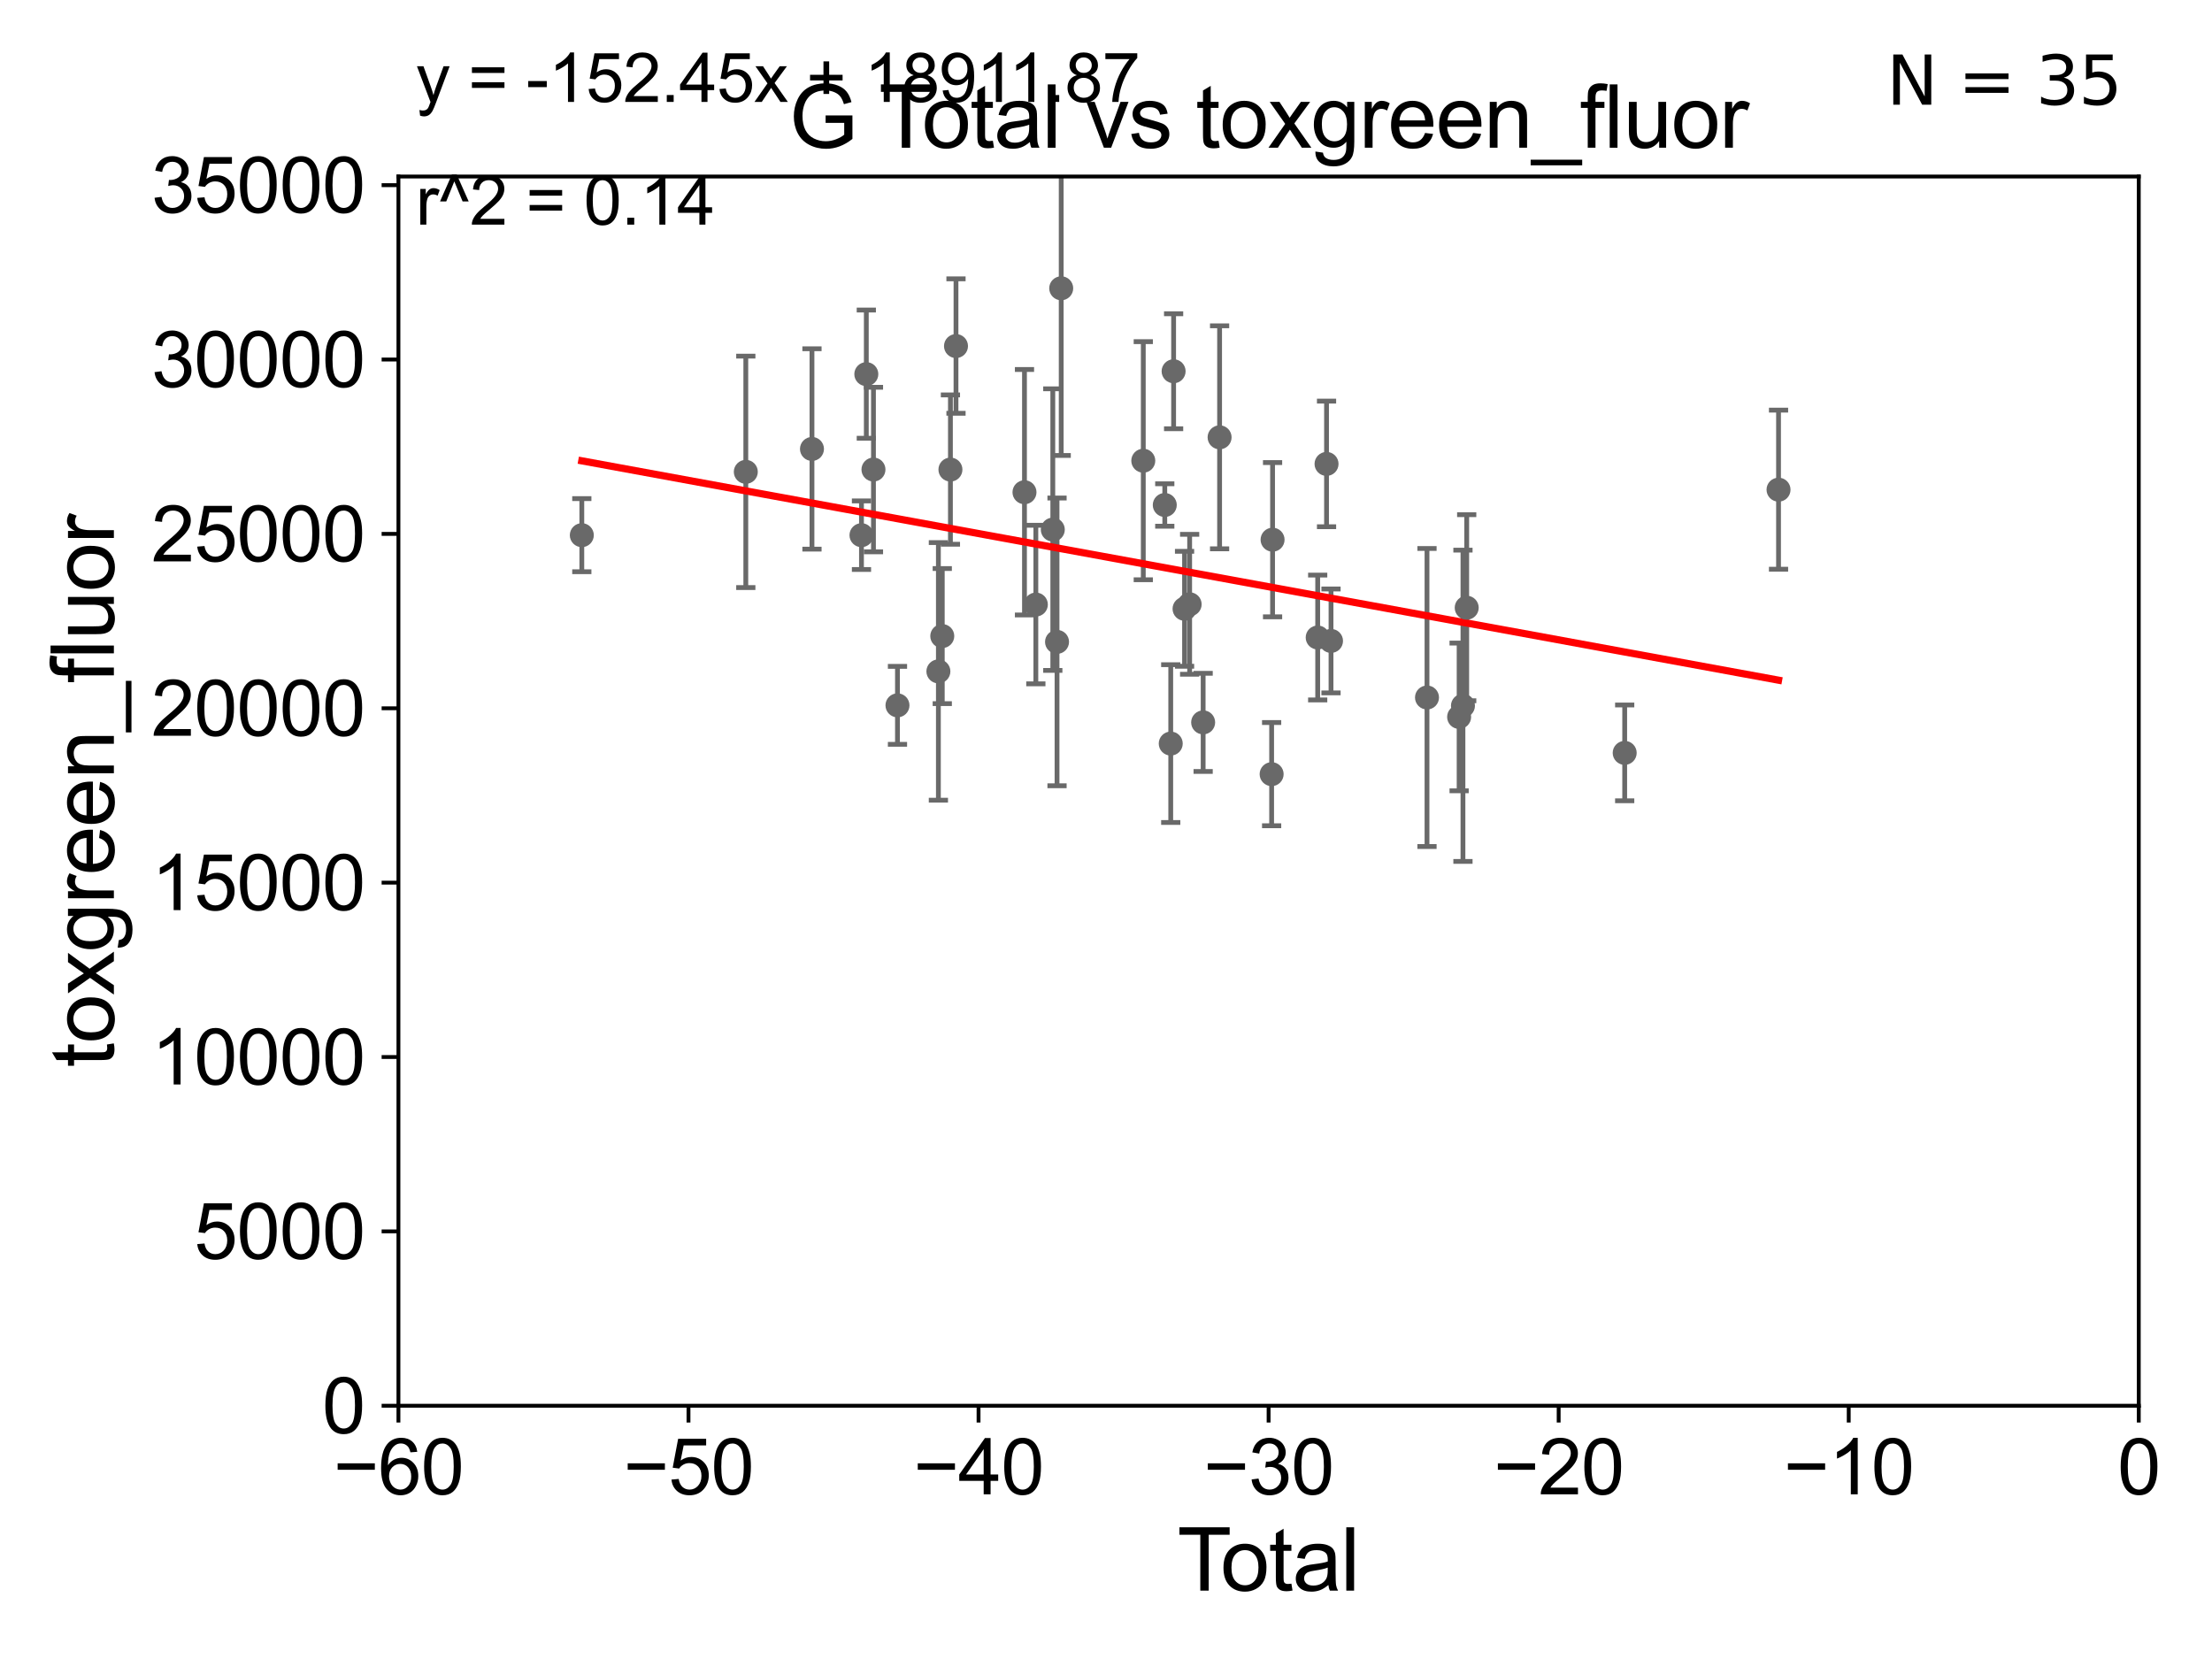 <?xml version="1.0" encoding="utf-8" standalone="no"?>
<!DOCTYPE svg PUBLIC "-//W3C//DTD SVG 1.1//EN"
  "http://www.w3.org/Graphics/SVG/1.1/DTD/svg11.dtd">
<svg xmlns:xlink="http://www.w3.org/1999/xlink" width="460.8pt" height="345.6pt" viewBox="0 0 460.8 345.6" xmlns="http://www.w3.org/2000/svg" version="1.1">
 <defs>
  <style type="text/css">*{stroke-linejoin: round; stroke-linecap: butt}</style>
 </defs>
 <g id="figure_1">
  <g id="patch_1">
   <path d="M 0 345.6 
L 460.8 345.6 
L 460.8 0 
L 0 0 
z
" style="fill: #ffffff"/>
  </g>
  <g id="axes_1">
   <g id="patch_2">
    <path d="M 83 292.84 
L 445.545 292.84 
L 445.545 36.775 
L 83 36.775 
z
" style="fill: #ffffff"/>
   </g>
   <g id="PathCollection_1">
    <defs>
     <path id="m33214d2810" d="M 0 1.118 
C 0.297 1.118 0.581 1 0.791 0.791 
C 1 0.581 1.118 0.297 1.118 0 
C 1.118 -0.297 1 -0.581 0.791 -0.791 
C 0.581 -1 0.297 -1.118 0 -1.118 
C -0.297 -1.118 -0.581 -1 -0.791 -0.791 
C -1 -0.581 -1.118 -0.297 -1.118 0 
C -1.118 0.297 -1 0.581 -0.791 0.791 
C -0.581 1 -0.297 1.118 0 1.118 
z
" style="stroke: #696969"/>
    </defs>
    <g clip-path="url(#p886bbf23a4)">
     <use xlink:href="#m33214d2810" x="121.203" y="111.488" style="fill: #696969; stroke: #696969"/>
     <use xlink:href="#m33214d2810" x="244.485" y="77.339" style="fill: #696969; stroke: #696969"/>
     <use xlink:href="#m33214d2810" x="246.764" y="126.822" style="fill: #696969; stroke: #696969"/>
     <use xlink:href="#m33214d2810" x="247.825" y="125.886" style="fill: #696969; stroke: #696969"/>
     <use xlink:href="#m33214d2810" x="250.638" y="150.485" style="fill: #696969; stroke: #696969"/>
     <use xlink:href="#m33214d2810" x="254.064" y="91.102" style="fill: #696969; stroke: #696969"/>
     <use xlink:href="#m33214d2810" x="264.904" y="161.27" style="fill: #696969; stroke: #696969"/>
     <use xlink:href="#m33214d2810" x="243.886" y="154.9" style="fill: #696969; stroke: #696969"/>
     <use xlink:href="#m33214d2810" x="265.1" y="112.428" style="fill: #696969; stroke: #696969"/>
     <use xlink:href="#m33214d2810" x="276.342" y="96.642" style="fill: #696969; stroke: #696969"/>
     <use xlink:href="#m33214d2810" x="277.275" y="133.517" style="fill: #696969; stroke: #696969"/>
     <use xlink:href="#m33214d2810" x="297.27" y="145.302" style="fill: #696969; stroke: #696969"/>
     <use xlink:href="#m33214d2810" x="303.962" y="149.352" style="fill: #696969; stroke: #696969"/>
     <use xlink:href="#m33214d2810" x="304.76" y="147.023" style="fill: #696969; stroke: #696969"/>
     <use xlink:href="#m33214d2810" x="305.542" y="126.6" style="fill: #696969; stroke: #696969"/>
     <use xlink:href="#m33214d2810" x="274.499" y="132.803" style="fill: #696969; stroke: #696969"/>
     <use xlink:href="#m33214d2810" x="338.453" y="156.841" style="fill: #696969; stroke: #696969"/>
     <use xlink:href="#m33214d2810" x="242.644" y="105.2" style="fill: #696969; stroke: #696969"/>
     <use xlink:href="#m33214d2810" x="221.069" y="60.054" style="fill: #696969; stroke: #696969"/>
     <use xlink:href="#m33214d2810" x="155.365" y="98.294" style="fill: #696969; stroke: #696969"/>
     <use xlink:href="#m33214d2810" x="169.148" y="93.526" style="fill: #696969; stroke: #696969"/>
     <use xlink:href="#m33214d2810" x="179.461" y="111.489" style="fill: #696969; stroke: #696969"/>
     <use xlink:href="#m33214d2810" x="180.469" y="77.939" style="fill: #696969; stroke: #696969"/>
     <use xlink:href="#m33214d2810" x="181.959" y="97.813" style="fill: #696969; stroke: #696969"/>
     <use xlink:href="#m33214d2810" x="186.961" y="146.936" style="fill: #696969; stroke: #696969"/>
     <use xlink:href="#m33214d2810" x="238.167" y="95.974" style="fill: #696969; stroke: #696969"/>
     <use xlink:href="#m33214d2810" x="195.484" y="139.863" style="fill: #696969; stroke: #696969"/>
     <use xlink:href="#m33214d2810" x="197.992" y="97.821" style="fill: #696969; stroke: #696969"/>
     <use xlink:href="#m33214d2810" x="199.151" y="72.091" style="fill: #696969; stroke: #696969"/>
     <use xlink:href="#m33214d2810" x="213.419" y="102.541" style="fill: #696969; stroke: #696969"/>
     <use xlink:href="#m33214d2810" x="215.786" y="125.939" style="fill: #696969; stroke: #696969"/>
     <use xlink:href="#m33214d2810" x="219.318" y="110.328" style="fill: #696969; stroke: #696969"/>
     <use xlink:href="#m33214d2810" x="220.199" y="133.718" style="fill: #696969; stroke: #696969"/>
     <use xlink:href="#m33214d2810" x="196.292" y="132.506" style="fill: #696969; stroke: #696969"/>
     <use xlink:href="#m33214d2810" x="370.501" y="102.009" style="fill: #696969; stroke: #696969"/>
    </g>
   </g>
   <g id="matplotlib.axis_1">
    <g id="xtick_1">
     <g id="line2d_1">
      <defs>
       <path id="m827f729d51" d="M 0 0 
L 0 3.5 
" style="stroke: #000000; stroke-width: 0.8"/>
      </defs>
      <g>
       <use xlink:href="#m827f729d51" x="83" y="292.84" style="stroke: #000000; stroke-width: 0.8"/>
      </g>
     </g>
     <g id="text_1">
      <!-- −60 -->
      <g transform="translate(69.43 311.293)scale(0.16 -0.16)">
       <defs>
        <path id="ArialMT-2212" d="M 3381 1997 
L 356 1997 
L 356 2522 
L 3381 2522 
L 3381 1997 
z
" transform="scale(0.016)"/>
        <path id="ArialMT-36" d="M 3184 3459 
L 2625 3416 
Q 2550 3747 2413 3897 
Q 2184 4138 1850 4138 
Q 1581 4138 1378 3988 
Q 1113 3794 959 3422 
Q 806 3050 800 2363 
Q 1003 2672 1297 2822 
Q 1591 2972 1913 2972 
Q 2475 2972 2870 2558 
Q 3266 2144 3266 1488 
Q 3266 1056 3080 686 
Q 2894 316 2569 119 
Q 2244 -78 1831 -78 
Q 1128 -78 684 439 
Q 241 956 241 2144 
Q 241 3472 731 4075 
Q 1159 4600 1884 4600 
Q 2425 4600 2770 4297 
Q 3116 3994 3184 3459 
z
M 888 1484 
Q 888 1194 1011 928 
Q 1134 663 1356 523 
Q 1578 384 1822 384 
Q 2178 384 2434 671 
Q 2691 959 2691 1453 
Q 2691 1928 2437 2201 
Q 2184 2475 1800 2475 
Q 1419 2475 1153 2201 
Q 888 1928 888 1484 
z
" transform="scale(0.016)"/>
        <path id="ArialMT-30" d="M 266 2259 
Q 266 3072 433 3567 
Q 600 4063 929 4331 
Q 1259 4600 1759 4600 
Q 2128 4600 2406 4451 
Q 2684 4303 2865 4023 
Q 3047 3744 3150 3342 
Q 3253 2941 3253 2259 
Q 3253 1453 3087 958 
Q 2922 463 2592 192 
Q 2263 -78 1759 -78 
Q 1097 -78 719 397 
Q 266 969 266 2259 
z
M 844 2259 
Q 844 1131 1108 757 
Q 1372 384 1759 384 
Q 2147 384 2411 759 
Q 2675 1134 2675 2259 
Q 2675 3391 2411 3762 
Q 2147 4134 1753 4134 
Q 1366 4134 1134 3806 
Q 844 3388 844 2259 
z
" transform="scale(0.016)"/>
       </defs>
       <use xlink:href="#ArialMT-2212"/>
       <use xlink:href="#ArialMT-36" x="58.398"/>
       <use xlink:href="#ArialMT-30" x="114.014"/>
      </g>
     </g>
    </g>
    <g id="xtick_2">
     <g id="line2d_2">
      <g>
       <use xlink:href="#m827f729d51" x="143.424" y="292.84" style="stroke: #000000; stroke-width: 0.8"/>
      </g>
     </g>
     <g id="text_2">
      <!-- −50 -->
      <g transform="translate(129.854 311.293)scale(0.16 -0.16)">
       <defs>
        <path id="ArialMT-35" d="M 266 1200 
L 856 1250 
Q 922 819 1161 601 
Q 1400 384 1738 384 
Q 2144 384 2425 690 
Q 2706 997 2706 1503 
Q 2706 1984 2436 2262 
Q 2166 2541 1728 2541 
Q 1456 2541 1237 2417 
Q 1019 2294 894 2097 
L 366 2166 
L 809 4519 
L 3088 4519 
L 3088 3981 
L 1259 3981 
L 1013 2750 
Q 1425 3038 1878 3038 
Q 2478 3038 2890 2622 
Q 3303 2206 3303 1553 
Q 3303 931 2941 478 
Q 2500 -78 1738 -78 
Q 1113 -78 717 272 
Q 322 622 266 1200 
z
" transform="scale(0.016)"/>
       </defs>
       <use xlink:href="#ArialMT-2212"/>
       <use xlink:href="#ArialMT-35" x="58.398"/>
       <use xlink:href="#ArialMT-30" x="114.014"/>
      </g>
     </g>
    </g>
    <g id="xtick_3">
     <g id="line2d_3">
      <g>
       <use xlink:href="#m827f729d51" x="203.848" y="292.84" style="stroke: #000000; stroke-width: 0.8"/>
      </g>
     </g>
     <g id="text_3">
      <!-- −40 -->
      <g transform="translate(190.278 311.293)scale(0.16 -0.16)">
       <defs>
        <path id="ArialMT-34" d="M 2069 0 
L 2069 1097 
L 81 1097 
L 81 1613 
L 2172 4581 
L 2631 4581 
L 2631 1613 
L 3250 1613 
L 3250 1097 
L 2631 1097 
L 2631 0 
L 2069 0 
z
M 2069 1613 
L 2069 3678 
L 634 1613 
L 2069 1613 
z
" transform="scale(0.016)"/>
       </defs>
       <use xlink:href="#ArialMT-2212"/>
       <use xlink:href="#ArialMT-34" x="58.398"/>
       <use xlink:href="#ArialMT-30" x="114.014"/>
      </g>
     </g>
    </g>
    <g id="xtick_4">
     <g id="line2d_4">
      <g>
       <use xlink:href="#m827f729d51" x="264.272" y="292.84" style="stroke: #000000; stroke-width: 0.8"/>
      </g>
     </g>
     <g id="text_4">
      <!-- −30 -->
      <g transform="translate(250.702 311.293)scale(0.16 -0.16)">
       <defs>
        <path id="ArialMT-33" d="M 269 1209 
L 831 1284 
Q 928 806 1161 595 
Q 1394 384 1728 384 
Q 2125 384 2398 659 
Q 2672 934 2672 1341 
Q 2672 1728 2419 1979 
Q 2166 2231 1775 2231 
Q 1616 2231 1378 2169 
L 1441 2663 
Q 1497 2656 1531 2656 
Q 1891 2656 2178 2843 
Q 2466 3031 2466 3422 
Q 2466 3731 2256 3934 
Q 2047 4138 1716 4138 
Q 1388 4138 1169 3931 
Q 950 3725 888 3313 
L 325 3413 
Q 428 3978 793 4289 
Q 1159 4600 1703 4600 
Q 2078 4600 2393 4439 
Q 2709 4278 2876 4000 
Q 3044 3722 3044 3409 
Q 3044 3113 2884 2869 
Q 2725 2625 2413 2481 
Q 2819 2388 3044 2092 
Q 3269 1797 3269 1353 
Q 3269 753 2831 336 
Q 2394 -81 1725 -81 
Q 1122 -81 723 278 
Q 325 638 269 1209 
z
" transform="scale(0.016)"/>
       </defs>
       <use xlink:href="#ArialMT-2212"/>
       <use xlink:href="#ArialMT-33" x="58.398"/>
       <use xlink:href="#ArialMT-30" x="114.014"/>
      </g>
     </g>
    </g>
    <g id="xtick_5">
     <g id="line2d_5">
      <g>
       <use xlink:href="#m827f729d51" x="324.697" y="292.84" style="stroke: #000000; stroke-width: 0.8"/>
      </g>
     </g>
     <g id="text_5">
      <!-- −20 -->
      <g transform="translate(311.127 311.293)scale(0.16 -0.16)">
       <defs>
        <path id="ArialMT-32" d="M 3222 541 
L 3222 0 
L 194 0 
Q 188 203 259 391 
Q 375 700 629 1000 
Q 884 1300 1366 1694 
Q 2113 2306 2375 2664 
Q 2638 3022 2638 3341 
Q 2638 3675 2398 3904 
Q 2159 4134 1775 4134 
Q 1369 4134 1125 3890 
Q 881 3647 878 3216 
L 300 3275 
Q 359 3922 746 4261 
Q 1134 4600 1788 4600 
Q 2447 4600 2831 4234 
Q 3216 3869 3216 3328 
Q 3216 3053 3103 2787 
Q 2991 2522 2730 2228 
Q 2469 1934 1863 1422 
Q 1356 997 1212 845 
Q 1069 694 975 541 
L 3222 541 
z
" transform="scale(0.016)"/>
       </defs>
       <use xlink:href="#ArialMT-2212"/>
       <use xlink:href="#ArialMT-32" x="58.398"/>
       <use xlink:href="#ArialMT-30" x="114.014"/>
      </g>
     </g>
    </g>
    <g id="xtick_6">
     <g id="line2d_6">
      <g>
       <use xlink:href="#m827f729d51" x="385.121" y="292.84" style="stroke: #000000; stroke-width: 0.8"/>
      </g>
     </g>
     <g id="text_6">
      <!-- −10 -->
      <g transform="translate(371.551 311.293)scale(0.16 -0.16)">
       <defs>
        <path id="ArialMT-31" d="M 2384 0 
L 1822 0 
L 1822 3584 
Q 1619 3391 1289 3197 
Q 959 3003 697 2906 
L 697 3450 
Q 1169 3672 1522 3987 
Q 1875 4303 2022 4600 
L 2384 4600 
L 2384 0 
z
" transform="scale(0.016)"/>
       </defs>
       <use xlink:href="#ArialMT-2212"/>
       <use xlink:href="#ArialMT-31" x="58.398"/>
       <use xlink:href="#ArialMT-30" x="114.014"/>
      </g>
     </g>
    </g>
    <g id="xtick_7">
     <g id="line2d_7">
      <g>
       <use xlink:href="#m827f729d51" x="445.545" y="292.84" style="stroke: #000000; stroke-width: 0.8"/>
      </g>
     </g>
     <g id="text_7">
      <!-- 0 -->
      <g transform="translate(441.096 311.293)scale(0.16 -0.16)">
       <use xlink:href="#ArialMT-30"/>
      </g>
     </g>
    </g>
    <g id="text_8">
     <!-- Total -->
     <g transform="translate(245.267 331.357)scale(0.18 -0.18)">
      <defs>
       <path id="ArialMT-54" d="M 1659 0 
L 1659 4041 
L 150 4041 
L 150 4581 
L 3781 4581 
L 3781 4041 
L 2266 4041 
L 2266 0 
L 1659 0 
z
" transform="scale(0.016)"/>
       <path id="ArialMT-6f" d="M 213 1659 
Q 213 2581 725 3025 
Q 1153 3394 1769 3394 
Q 2453 3394 2887 2945 
Q 3322 2497 3322 1706 
Q 3322 1066 3130 698 
Q 2938 331 2570 128 
Q 2203 -75 1769 -75 
Q 1072 -75 642 372 
Q 213 819 213 1659 
z
M 791 1659 
Q 791 1022 1069 705 
Q 1347 388 1769 388 
Q 2188 388 2466 706 
Q 2744 1025 2744 1678 
Q 2744 2294 2464 2611 
Q 2184 2928 1769 2928 
Q 1347 2928 1069 2612 
Q 791 2297 791 1659 
z
" transform="scale(0.016)"/>
       <path id="ArialMT-74" d="M 1650 503 
L 1731 6 
Q 1494 -44 1306 -44 
Q 1000 -44 831 53 
Q 663 150 594 308 
Q 525 466 525 972 
L 525 2881 
L 113 2881 
L 113 3319 
L 525 3319 
L 525 4141 
L 1084 4478 
L 1084 3319 
L 1650 3319 
L 1650 2881 
L 1084 2881 
L 1084 941 
Q 1084 700 1114 631 
Q 1144 563 1211 522 
Q 1278 481 1403 481 
Q 1497 481 1650 503 
z
" transform="scale(0.016)"/>
       <path id="ArialMT-61" d="M 2588 409 
Q 2275 144 1986 34 
Q 1697 -75 1366 -75 
Q 819 -75 525 192 
Q 231 459 231 875 
Q 231 1119 342 1320 
Q 453 1522 633 1644 
Q 813 1766 1038 1828 
Q 1203 1872 1538 1913 
Q 2219 1994 2541 2106 
Q 2544 2222 2544 2253 
Q 2544 2597 2384 2738 
Q 2169 2928 1744 2928 
Q 1347 2928 1158 2789 
Q 969 2650 878 2297 
L 328 2372 
Q 403 2725 575 2942 
Q 747 3159 1072 3276 
Q 1397 3394 1825 3394 
Q 2250 3394 2515 3294 
Q 2781 3194 2906 3042 
Q 3031 2891 3081 2659 
Q 3109 2516 3109 2141 
L 3109 1391 
Q 3109 606 3145 398 
Q 3181 191 3288 0 
L 2700 0 
Q 2613 175 2588 409 
z
M 2541 1666 
Q 2234 1541 1622 1453 
Q 1275 1403 1131 1340 
Q 988 1278 909 1158 
Q 831 1038 831 891 
Q 831 666 1001 516 
Q 1172 366 1500 366 
Q 1825 366 2078 508 
Q 2331 650 2450 897 
Q 2541 1088 2541 1459 
L 2541 1666 
z
" transform="scale(0.016)"/>
       <path id="ArialMT-6c" d="M 409 0 
L 409 4581 
L 972 4581 
L 972 0 
L 409 0 
z
" transform="scale(0.016)"/>
      </defs>
      <use xlink:href="#ArialMT-54"/>
      <use xlink:href="#ArialMT-6f" x="49.959"/>
      <use xlink:href="#ArialMT-74" x="105.574"/>
      <use xlink:href="#ArialMT-61" x="133.357"/>
      <use xlink:href="#ArialMT-6c" x="188.973"/>
     </g>
    </g>
   </g>
   <g id="matplotlib.axis_2">
    <g id="ytick_1">
     <g id="line2d_8">
      <defs>
       <path id="m6464bcf9d4" d="M 0 0 
L -3.5 0 
" style="stroke: #000000; stroke-width: 0.8"/>
      </defs>
      <g>
       <use xlink:href="#m6464bcf9d4" x="83" y="292.84" style="stroke: #000000; stroke-width: 0.8"/>
      </g>
     </g>
     <g id="text_9">
      <!-- 0 -->
      <g transform="translate(67.103 298.566)scale(0.16 -0.16)">
       <use xlink:href="#ArialMT-30"/>
      </g>
     </g>
    </g>
    <g id="ytick_2">
     <g id="line2d_9">
      <g>
       <use xlink:href="#m6464bcf9d4" x="83" y="256.516" style="stroke: #000000; stroke-width: 0.8"/>
      </g>
     </g>
     <g id="text_10">
      <!-- 5000 -->
      <g transform="translate(40.41 262.242)scale(0.16 -0.16)">
       <use xlink:href="#ArialMT-35"/>
       <use xlink:href="#ArialMT-30" x="55.615"/>
       <use xlink:href="#ArialMT-30" x="111.23"/>
       <use xlink:href="#ArialMT-30" x="166.846"/>
      </g>
     </g>
    </g>
    <g id="ytick_3">
     <g id="line2d_10">
      <g>
       <use xlink:href="#m6464bcf9d4" x="83" y="220.192" style="stroke: #000000; stroke-width: 0.8"/>
      </g>
     </g>
     <g id="text_11">
      <!-- 10000 -->
      <g transform="translate(31.512 225.918)scale(0.16 -0.16)">
       <use xlink:href="#ArialMT-31"/>
       <use xlink:href="#ArialMT-30" x="55.615"/>
       <use xlink:href="#ArialMT-30" x="111.23"/>
       <use xlink:href="#ArialMT-30" x="166.846"/>
       <use xlink:href="#ArialMT-30" x="222.461"/>
      </g>
     </g>
    </g>
    <g id="ytick_4">
     <g id="line2d_11">
      <g>
       <use xlink:href="#m6464bcf9d4" x="83" y="183.867" style="stroke: #000000; stroke-width: 0.8"/>
      </g>
     </g>
     <g id="text_12">
      <!-- 15000 -->
      <g transform="translate(31.512 189.594)scale(0.16 -0.16)">
       <use xlink:href="#ArialMT-31"/>
       <use xlink:href="#ArialMT-35" x="55.615"/>
       <use xlink:href="#ArialMT-30" x="111.23"/>
       <use xlink:href="#ArialMT-30" x="166.846"/>
       <use xlink:href="#ArialMT-30" x="222.461"/>
      </g>
     </g>
    </g>
    <g id="ytick_5">
     <g id="line2d_12">
      <g>
       <use xlink:href="#m6464bcf9d4" x="83" y="147.543" style="stroke: #000000; stroke-width: 0.8"/>
      </g>
     </g>
     <g id="text_13">
      <!-- 20000 -->
      <g transform="translate(31.512 153.27)scale(0.16 -0.16)">
       <use xlink:href="#ArialMT-32"/>
       <use xlink:href="#ArialMT-30" x="55.615"/>
       <use xlink:href="#ArialMT-30" x="111.23"/>
       <use xlink:href="#ArialMT-30" x="166.846"/>
       <use xlink:href="#ArialMT-30" x="222.461"/>
      </g>
     </g>
    </g>
    <g id="ytick_6">
     <g id="line2d_13">
      <g>
       <use xlink:href="#m6464bcf9d4" x="83" y="111.219" style="stroke: #000000; stroke-width: 0.8"/>
      </g>
     </g>
     <g id="text_14">
      <!-- 25000 -->
      <g transform="translate(31.512 116.945)scale(0.16 -0.16)">
       <use xlink:href="#ArialMT-32"/>
       <use xlink:href="#ArialMT-35" x="55.615"/>
       <use xlink:href="#ArialMT-30" x="111.23"/>
       <use xlink:href="#ArialMT-30" x="166.846"/>
       <use xlink:href="#ArialMT-30" x="222.461"/>
      </g>
     </g>
    </g>
    <g id="ytick_7">
     <g id="line2d_14">
      <g>
       <use xlink:href="#m6464bcf9d4" x="83" y="74.895" style="stroke: #000000; stroke-width: 0.8"/>
      </g>
     </g>
     <g id="text_15">
      <!-- 30000 -->
      <g transform="translate(31.512 80.621)scale(0.16 -0.16)">
       <use xlink:href="#ArialMT-33"/>
       <use xlink:href="#ArialMT-30" x="55.615"/>
       <use xlink:href="#ArialMT-30" x="111.23"/>
       <use xlink:href="#ArialMT-30" x="166.846"/>
       <use xlink:href="#ArialMT-30" x="222.461"/>
      </g>
     </g>
    </g>
    <g id="ytick_8">
     <g id="line2d_15">
      <g>
       <use xlink:href="#m6464bcf9d4" x="83" y="38.571" style="stroke: #000000; stroke-width: 0.8"/>
      </g>
     </g>
     <g id="text_16">
      <!-- 35000 -->
      <g transform="translate(31.512 44.297)scale(0.16 -0.16)">
       <use xlink:href="#ArialMT-33"/>
       <use xlink:href="#ArialMT-35" x="55.615"/>
       <use xlink:href="#ArialMT-30" x="111.23"/>
       <use xlink:href="#ArialMT-30" x="166.846"/>
       <use xlink:href="#ArialMT-30" x="222.461"/>
      </g>
     </g>
    </g>
    <g id="text_17">
     <!-- toxgreen_fluor -->
     <g transform="translate(23.724 222.34)rotate(-90)scale(0.18 -0.18)">
      <defs>
       <path id="ArialMT-78" d="M 47 0 
L 1259 1725 
L 138 3319 
L 841 3319 
L 1350 2541 
Q 1494 2319 1581 2169 
Q 1719 2375 1834 2534 
L 2394 3319 
L 3066 3319 
L 1919 1756 
L 3153 0 
L 2463 0 
L 1781 1031 
L 1600 1309 
L 728 0 
L 47 0 
z
" transform="scale(0.016)"/>
       <path id="ArialMT-67" d="M 319 -275 
L 866 -356 
Q 900 -609 1056 -725 
Q 1266 -881 1628 -881 
Q 2019 -881 2231 -725 
Q 2444 -569 2519 -288 
Q 2563 -116 2559 434 
Q 2191 0 1641 0 
Q 956 0 581 494 
Q 206 988 206 1678 
Q 206 2153 378 2554 
Q 550 2956 876 3175 
Q 1203 3394 1644 3394 
Q 2231 3394 2613 2919 
L 2613 3319 
L 3131 3319 
L 3131 450 
Q 3131 -325 2973 -648 
Q 2816 -972 2473 -1159 
Q 2131 -1347 1631 -1347 
Q 1038 -1347 672 -1080 
Q 306 -813 319 -275 
z
M 784 1719 
Q 784 1066 1043 766 
Q 1303 466 1694 466 
Q 2081 466 2343 764 
Q 2606 1063 2606 1700 
Q 2606 2309 2336 2618 
Q 2066 2928 1684 2928 
Q 1309 2928 1046 2623 
Q 784 2319 784 1719 
z
" transform="scale(0.016)"/>
       <path id="ArialMT-72" d="M 416 0 
L 416 3319 
L 922 3319 
L 922 2816 
Q 1116 3169 1280 3281 
Q 1444 3394 1641 3394 
Q 1925 3394 2219 3213 
L 2025 2691 
Q 1819 2813 1613 2813 
Q 1428 2813 1281 2702 
Q 1134 2591 1072 2394 
Q 978 2094 978 1738 
L 978 0 
L 416 0 
z
" transform="scale(0.016)"/>
       <path id="ArialMT-65" d="M 2694 1069 
L 3275 997 
Q 3138 488 2766 206 
Q 2394 -75 1816 -75 
Q 1088 -75 661 373 
Q 234 822 234 1631 
Q 234 2469 665 2931 
Q 1097 3394 1784 3394 
Q 2450 3394 2872 2941 
Q 3294 2488 3294 1666 
Q 3294 1616 3291 1516 
L 816 1516 
Q 847 969 1125 678 
Q 1403 388 1819 388 
Q 2128 388 2347 550 
Q 2566 713 2694 1069 
z
M 847 1978 
L 2700 1978 
Q 2663 2397 2488 2606 
Q 2219 2931 1791 2931 
Q 1403 2931 1139 2672 
Q 875 2413 847 1978 
z
" transform="scale(0.016)"/>
       <path id="ArialMT-6e" d="M 422 0 
L 422 3319 
L 928 3319 
L 928 2847 
Q 1294 3394 1984 3394 
Q 2284 3394 2536 3286 
Q 2788 3178 2913 3003 
Q 3038 2828 3088 2588 
Q 3119 2431 3119 2041 
L 3119 0 
L 2556 0 
L 2556 2019 
Q 2556 2363 2490 2533 
Q 2425 2703 2258 2804 
Q 2091 2906 1866 2906 
Q 1506 2906 1245 2678 
Q 984 2450 984 1813 
L 984 0 
L 422 0 
z
" transform="scale(0.016)"/>
       <path id="ArialMT-5f" d="M -97 -1272 
L -97 -866 
L 3631 -866 
L 3631 -1272 
L -97 -1272 
z
" transform="scale(0.016)"/>
       <path id="ArialMT-66" d="M 556 0 
L 556 2881 
L 59 2881 
L 59 3319 
L 556 3319 
L 556 3672 
Q 556 4006 616 4169 
Q 697 4388 901 4523 
Q 1106 4659 1475 4659 
Q 1713 4659 2000 4603 
L 1916 4113 
Q 1741 4144 1584 4144 
Q 1328 4144 1222 4034 
Q 1116 3925 1116 3625 
L 1116 3319 
L 1763 3319 
L 1763 2881 
L 1116 2881 
L 1116 0 
L 556 0 
z
" transform="scale(0.016)"/>
       <path id="ArialMT-75" d="M 2597 0 
L 2597 488 
Q 2209 -75 1544 -75 
Q 1250 -75 995 37 
Q 741 150 617 320 
Q 494 491 444 738 
Q 409 903 409 1263 
L 409 3319 
L 972 3319 
L 972 1478 
Q 972 1038 1006 884 
Q 1059 663 1231 536 
Q 1403 409 1656 409 
Q 1909 409 2131 539 
Q 2353 669 2445 892 
Q 2538 1116 2538 1541 
L 2538 3319 
L 3100 3319 
L 3100 0 
L 2597 0 
z
" transform="scale(0.016)"/>
      </defs>
      <use xlink:href="#ArialMT-74"/>
      <use xlink:href="#ArialMT-6f" x="27.783"/>
      <use xlink:href="#ArialMT-78" x="83.398"/>
      <use xlink:href="#ArialMT-67" x="133.398"/>
      <use xlink:href="#ArialMT-72" x="189.014"/>
      <use xlink:href="#ArialMT-65" x="222.314"/>
      <use xlink:href="#ArialMT-65" x="277.93"/>
      <use xlink:href="#ArialMT-6e" x="333.545"/>
      <use xlink:href="#ArialMT-5f" x="389.16"/>
      <use xlink:href="#ArialMT-66" x="444.775"/>
      <use xlink:href="#ArialMT-6c" x="472.559"/>
      <use xlink:href="#ArialMT-75" x="494.775"/>
      <use xlink:href="#ArialMT-6f" x="550.391"/>
      <use xlink:href="#ArialMT-72" x="606.006"/>
     </g>
    </g>
   </g>
   <g id="LineCollection_1">
    <path d="M 121.203 119.104 
L 121.203 103.872 
" clip-path="url(#p886bbf23a4)" style="fill: none; stroke: #696969"/>
    <path d="M 244.485 89.318 
L 244.485 65.36 
" clip-path="url(#p886bbf23a4)" style="fill: none; stroke: #696969"/>
    <path d="M 246.764 138.793 
L 246.764 114.851 
" clip-path="url(#p886bbf23a4)" style="fill: none; stroke: #696969"/>
    <path d="M 247.825 140.457 
L 247.825 111.314 
" clip-path="url(#p886bbf23a4)" style="fill: none; stroke: #696969"/>
    <path d="M 250.638 160.712 
L 250.638 140.258 
" clip-path="url(#p886bbf23a4)" style="fill: none; stroke: #696969"/>
    <path d="M 254.064 114.329 
L 254.064 67.876 
" clip-path="url(#p886bbf23a4)" style="fill: none; stroke: #696969"/>
    <path d="M 264.904 172.022 
L 264.904 150.517 
" clip-path="url(#p886bbf23a4)" style="fill: none; stroke: #696969"/>
    <path d="M 243.886 171.336 
L 243.886 138.463 
" clip-path="url(#p886bbf23a4)" style="fill: none; stroke: #696969"/>
    <path d="M 265.1 128.494 
L 265.1 96.362 
" clip-path="url(#p886bbf23a4)" style="fill: none; stroke: #696969"/>
    <path d="M 276.342 109.725 
L 276.342 83.558 
" clip-path="url(#p886bbf23a4)" style="fill: none; stroke: #696969"/>
    <path d="M 277.275 144.34 
L 277.275 122.694 
" clip-path="url(#p886bbf23a4)" style="fill: none; stroke: #696969"/>
    <path d="M 297.27 176.343 
L 297.27 114.261 
" clip-path="url(#p886bbf23a4)" style="fill: none; stroke: #696969"/>
    <path d="M 303.962 164.74 
L 303.962 133.965 
" clip-path="url(#p886bbf23a4)" style="fill: none; stroke: #696969"/>
    <path d="M 304.76 179.444 
L 304.76 114.602 
" clip-path="url(#p886bbf23a4)" style="fill: none; stroke: #696969"/>
    <path d="M 305.542 145.98 
L 305.542 107.219 
" clip-path="url(#p886bbf23a4)" style="fill: none; stroke: #696969"/>
    <path d="M 274.499 145.809 
L 274.499 119.798 
" clip-path="url(#p886bbf23a4)" style="fill: none; stroke: #696969"/>
    <path d="M 338.453 166.82 
L 338.453 146.861 
" clip-path="url(#p886bbf23a4)" style="fill: none; stroke: #696969"/>
    <path d="M 242.644 109.621 
L 242.644 100.78 
" clip-path="url(#p886bbf23a4)" style="fill: none; stroke: #696969"/>
    <path d="M 221.069 94.883 
L 221.069 25.225 
" clip-path="url(#p886bbf23a4)" style="fill: none; stroke: #696969"/>
    <path d="M 155.365 122.401 
L 155.365 74.187 
" clip-path="url(#p886bbf23a4)" style="fill: none; stroke: #696969"/>
    <path d="M 169.148 114.398 
L 169.148 72.653 
" clip-path="url(#p886bbf23a4)" style="fill: none; stroke: #696969"/>
    <path d="M 179.461 118.631 
L 179.461 104.348 
" clip-path="url(#p886bbf23a4)" style="fill: none; stroke: #696969"/>
    <path d="M 180.469 91.293 
L 180.469 64.584 
" clip-path="url(#p886bbf23a4)" style="fill: none; stroke: #696969"/>
    <path d="M 181.959 114.953 
L 181.959 80.673 
" clip-path="url(#p886bbf23a4)" style="fill: none; stroke: #696969"/>
    <path d="M 186.961 155.054 
L 186.961 138.818 
" clip-path="url(#p886bbf23a4)" style="fill: none; stroke: #696969"/>
    <path d="M 238.167 120.774 
L 238.167 71.173 
" clip-path="url(#p886bbf23a4)" style="fill: none; stroke: #696969"/>
    <path d="M 195.484 166.691 
L 195.484 113.034 
" clip-path="url(#p886bbf23a4)" style="fill: none; stroke: #696969"/>
    <path d="M 197.992 113.372 
L 197.992 82.269 
" clip-path="url(#p886bbf23a4)" style="fill: none; stroke: #696969"/>
    <path d="M 199.151 86.098 
L 199.151 58.084 
" clip-path="url(#p886bbf23a4)" style="fill: none; stroke: #696969"/>
    <path d="M 213.419 128.111 
L 213.419 76.97 
" clip-path="url(#p886bbf23a4)" style="fill: none; stroke: #696969"/>
    <path d="M 215.786 142.455 
L 215.786 109.423 
" clip-path="url(#p886bbf23a4)" style="fill: none; stroke: #696969"/>
    <path d="M 219.318 139.658 
L 219.318 80.997 
" clip-path="url(#p886bbf23a4)" style="fill: none; stroke: #696969"/>
    <path d="M 220.199 163.689 
L 220.199 103.748 
" clip-path="url(#p886bbf23a4)" style="fill: none; stroke: #696969"/>
    <path d="M 196.292 146.575 
L 196.292 118.437 
" clip-path="url(#p886bbf23a4)" style="fill: none; stroke: #696969"/>
    <path d="M 370.501 118.578 
L 370.501 85.439 
" clip-path="url(#p886bbf23a4)" style="fill: none; stroke: #696969"/>
   </g>
   <g id="line2d_16">
    <defs>
     <path id="m44de08c8ae" d="M 2 0 
L -2 -0 
" style="stroke: #696969"/>
    </defs>
    <g clip-path="url(#p886bbf23a4)">
     <use xlink:href="#m44de08c8ae" x="121.203" y="119.104" style="fill: #696969; stroke: #696969"/>
     <use xlink:href="#m44de08c8ae" x="244.485" y="89.318" style="fill: #696969; stroke: #696969"/>
     <use xlink:href="#m44de08c8ae" x="246.764" y="138.793" style="fill: #696969; stroke: #696969"/>
     <use xlink:href="#m44de08c8ae" x="247.825" y="140.457" style="fill: #696969; stroke: #696969"/>
     <use xlink:href="#m44de08c8ae" x="250.638" y="160.712" style="fill: #696969; stroke: #696969"/>
     <use xlink:href="#m44de08c8ae" x="254.064" y="114.329" style="fill: #696969; stroke: #696969"/>
     <use xlink:href="#m44de08c8ae" x="264.904" y="172.022" style="fill: #696969; stroke: #696969"/>
     <use xlink:href="#m44de08c8ae" x="243.886" y="171.336" style="fill: #696969; stroke: #696969"/>
     <use xlink:href="#m44de08c8ae" x="265.1" y="128.494" style="fill: #696969; stroke: #696969"/>
     <use xlink:href="#m44de08c8ae" x="276.342" y="109.725" style="fill: #696969; stroke: #696969"/>
     <use xlink:href="#m44de08c8ae" x="277.275" y="144.34" style="fill: #696969; stroke: #696969"/>
     <use xlink:href="#m44de08c8ae" x="297.27" y="176.343" style="fill: #696969; stroke: #696969"/>
     <use xlink:href="#m44de08c8ae" x="303.962" y="164.74" style="fill: #696969; stroke: #696969"/>
     <use xlink:href="#m44de08c8ae" x="304.76" y="179.444" style="fill: #696969; stroke: #696969"/>
     <use xlink:href="#m44de08c8ae" x="305.542" y="145.98" style="fill: #696969; stroke: #696969"/>
     <use xlink:href="#m44de08c8ae" x="274.499" y="145.809" style="fill: #696969; stroke: #696969"/>
     <use xlink:href="#m44de08c8ae" x="338.453" y="166.82" style="fill: #696969; stroke: #696969"/>
     <use xlink:href="#m44de08c8ae" x="242.644" y="109.621" style="fill: #696969; stroke: #696969"/>
     <use xlink:href="#m44de08c8ae" x="221.069" y="94.883" style="fill: #696969; stroke: #696969"/>
     <use xlink:href="#m44de08c8ae" x="155.365" y="122.401" style="fill: #696969; stroke: #696969"/>
     <use xlink:href="#m44de08c8ae" x="169.148" y="114.398" style="fill: #696969; stroke: #696969"/>
     <use xlink:href="#m44de08c8ae" x="179.461" y="118.631" style="fill: #696969; stroke: #696969"/>
     <use xlink:href="#m44de08c8ae" x="180.469" y="91.293" style="fill: #696969; stroke: #696969"/>
     <use xlink:href="#m44de08c8ae" x="181.959" y="114.953" style="fill: #696969; stroke: #696969"/>
     <use xlink:href="#m44de08c8ae" x="186.961" y="155.054" style="fill: #696969; stroke: #696969"/>
     <use xlink:href="#m44de08c8ae" x="238.167" y="120.774" style="fill: #696969; stroke: #696969"/>
     <use xlink:href="#m44de08c8ae" x="195.484" y="166.691" style="fill: #696969; stroke: #696969"/>
     <use xlink:href="#m44de08c8ae" x="197.992" y="113.372" style="fill: #696969; stroke: #696969"/>
     <use xlink:href="#m44de08c8ae" x="199.151" y="86.098" style="fill: #696969; stroke: #696969"/>
     <use xlink:href="#m44de08c8ae" x="213.419" y="128.111" style="fill: #696969; stroke: #696969"/>
     <use xlink:href="#m44de08c8ae" x="215.786" y="142.455" style="fill: #696969; stroke: #696969"/>
     <use xlink:href="#m44de08c8ae" x="219.318" y="139.658" style="fill: #696969; stroke: #696969"/>
     <use xlink:href="#m44de08c8ae" x="220.199" y="163.689" style="fill: #696969; stroke: #696969"/>
     <use xlink:href="#m44de08c8ae" x="196.292" y="146.575" style="fill: #696969; stroke: #696969"/>
     <use xlink:href="#m44de08c8ae" x="370.501" y="118.578" style="fill: #696969; stroke: #696969"/>
    </g>
   </g>
   <g id="line2d_17">
    <g clip-path="url(#p886bbf23a4)">
     <use xlink:href="#m44de08c8ae" x="121.203" y="103.872" style="fill: #696969; stroke: #696969"/>
     <use xlink:href="#m44de08c8ae" x="244.485" y="65.36" style="fill: #696969; stroke: #696969"/>
     <use xlink:href="#m44de08c8ae" x="246.764" y="114.851" style="fill: #696969; stroke: #696969"/>
     <use xlink:href="#m44de08c8ae" x="247.825" y="111.314" style="fill: #696969; stroke: #696969"/>
     <use xlink:href="#m44de08c8ae" x="250.638" y="140.258" style="fill: #696969; stroke: #696969"/>
     <use xlink:href="#m44de08c8ae" x="254.064" y="67.876" style="fill: #696969; stroke: #696969"/>
     <use xlink:href="#m44de08c8ae" x="264.904" y="150.517" style="fill: #696969; stroke: #696969"/>
     <use xlink:href="#m44de08c8ae" x="243.886" y="138.463" style="fill: #696969; stroke: #696969"/>
     <use xlink:href="#m44de08c8ae" x="265.1" y="96.362" style="fill: #696969; stroke: #696969"/>
     <use xlink:href="#m44de08c8ae" x="276.342" y="83.558" style="fill: #696969; stroke: #696969"/>
     <use xlink:href="#m44de08c8ae" x="277.275" y="122.694" style="fill: #696969; stroke: #696969"/>
     <use xlink:href="#m44de08c8ae" x="297.27" y="114.261" style="fill: #696969; stroke: #696969"/>
     <use xlink:href="#m44de08c8ae" x="303.962" y="133.965" style="fill: #696969; stroke: #696969"/>
     <use xlink:href="#m44de08c8ae" x="304.76" y="114.602" style="fill: #696969; stroke: #696969"/>
     <use xlink:href="#m44de08c8ae" x="305.542" y="107.219" style="fill: #696969; stroke: #696969"/>
     <use xlink:href="#m44de08c8ae" x="274.499" y="119.798" style="fill: #696969; stroke: #696969"/>
     <use xlink:href="#m44de08c8ae" x="338.453" y="146.861" style="fill: #696969; stroke: #696969"/>
     <use xlink:href="#m44de08c8ae" x="242.644" y="100.78" style="fill: #696969; stroke: #696969"/>
     <use xlink:href="#m44de08c8ae" x="221.069" y="25.225" style="fill: #696969; stroke: #696969"/>
     <use xlink:href="#m44de08c8ae" x="155.365" y="74.187" style="fill: #696969; stroke: #696969"/>
     <use xlink:href="#m44de08c8ae" x="169.148" y="72.653" style="fill: #696969; stroke: #696969"/>
     <use xlink:href="#m44de08c8ae" x="179.461" y="104.348" style="fill: #696969; stroke: #696969"/>
     <use xlink:href="#m44de08c8ae" x="180.469" y="64.584" style="fill: #696969; stroke: #696969"/>
     <use xlink:href="#m44de08c8ae" x="181.959" y="80.673" style="fill: #696969; stroke: #696969"/>
     <use xlink:href="#m44de08c8ae" x="186.961" y="138.818" style="fill: #696969; stroke: #696969"/>
     <use xlink:href="#m44de08c8ae" x="238.167" y="71.173" style="fill: #696969; stroke: #696969"/>
     <use xlink:href="#m44de08c8ae" x="195.484" y="113.034" style="fill: #696969; stroke: #696969"/>
     <use xlink:href="#m44de08c8ae" x="197.992" y="82.269" style="fill: #696969; stroke: #696969"/>
     <use xlink:href="#m44de08c8ae" x="199.151" y="58.084" style="fill: #696969; stroke: #696969"/>
     <use xlink:href="#m44de08c8ae" x="213.419" y="76.97" style="fill: #696969; stroke: #696969"/>
     <use xlink:href="#m44de08c8ae" x="215.786" y="109.423" style="fill: #696969; stroke: #696969"/>
     <use xlink:href="#m44de08c8ae" x="219.318" y="80.997" style="fill: #696969; stroke: #696969"/>
     <use xlink:href="#m44de08c8ae" x="220.199" y="103.748" style="fill: #696969; stroke: #696969"/>
     <use xlink:href="#m44de08c8ae" x="196.292" y="118.437" style="fill: #696969; stroke: #696969"/>
     <use xlink:href="#m44de08c8ae" x="370.501" y="85.439" style="fill: #696969; stroke: #696969"/>
    </g>
   </g>
   <g id="line2d_18">
    <path d="M 121.203 96 
L 244.485 118.596 
L 246.764 119.014 
L 247.825 119.209 
L 250.638 119.724 
L 254.064 120.352 
L 264.904 122.339 
L 243.886 118.487 
L 265.1 122.375 
L 276.342 124.435 
L 277.275 124.606 
L 297.27 128.271 
L 303.962 129.498 
L 304.76 129.644 
L 305.542 129.787 
L 274.499 124.098 
L 338.453 135.82 
L 242.644 118.259 
L 221.069 114.305 
L 155.365 102.262 
L 169.148 104.788 
L 179.461 106.678 
L 180.469 106.863 
L 181.959 107.136 
L 186.961 108.053 
L 238.167 117.438 
L 195.484 109.615 
L 197.992 110.075 
L 199.151 110.287 
L 213.419 112.902 
L 215.786 113.336 
L 219.318 113.984 
L 220.199 114.145 
L 196.292 109.763 
L 370.501 141.694 
" clip-path="url(#p886bbf23a4)" style="fill: none; stroke: #ff0000; stroke-width: 1.5; stroke-linecap: square"/>
   </g>
   <g id="line2d_19">
    <defs>
     <path id="m4d340bf190" d="M 0 2 
C 0.53 2 1.039 1.789 1.414 1.414 
C 1.789 1.039 2 0.53 2 0 
C 2 -0.53 1.789 -1.039 1.414 -1.414 
C 1.039 -1.789 0.53 -2 0 -2 
C -0.53 -2 -1.039 -1.789 -1.414 -1.414 
C -1.789 -1.039 -2 -0.53 -2 0 
C -2 0.53 -1.789 1.039 -1.414 1.414 
C -1.039 1.789 -0.53 2 0 2 
z
" style="stroke: #696969"/>
    </defs>
    <g clip-path="url(#p886bbf23a4)">
     <use xlink:href="#m4d340bf190" x="121.203" y="111.488" style="fill: #696969; stroke: #696969"/>
     <use xlink:href="#m4d340bf190" x="244.485" y="77.339" style="fill: #696969; stroke: #696969"/>
     <use xlink:href="#m4d340bf190" x="246.764" y="126.822" style="fill: #696969; stroke: #696969"/>
     <use xlink:href="#m4d340bf190" x="247.825" y="125.886" style="fill: #696969; stroke: #696969"/>
     <use xlink:href="#m4d340bf190" x="250.638" y="150.485" style="fill: #696969; stroke: #696969"/>
     <use xlink:href="#m4d340bf190" x="254.064" y="91.102" style="fill: #696969; stroke: #696969"/>
     <use xlink:href="#m4d340bf190" x="264.904" y="161.27" style="fill: #696969; stroke: #696969"/>
     <use xlink:href="#m4d340bf190" x="243.886" y="154.9" style="fill: #696969; stroke: #696969"/>
     <use xlink:href="#m4d340bf190" x="265.1" y="112.428" style="fill: #696969; stroke: #696969"/>
     <use xlink:href="#m4d340bf190" x="276.342" y="96.642" style="fill: #696969; stroke: #696969"/>
     <use xlink:href="#m4d340bf190" x="277.275" y="133.517" style="fill: #696969; stroke: #696969"/>
     <use xlink:href="#m4d340bf190" x="297.27" y="145.302" style="fill: #696969; stroke: #696969"/>
     <use xlink:href="#m4d340bf190" x="303.962" y="149.352" style="fill: #696969; stroke: #696969"/>
     <use xlink:href="#m4d340bf190" x="304.76" y="147.023" style="fill: #696969; stroke: #696969"/>
     <use xlink:href="#m4d340bf190" x="305.542" y="126.6" style="fill: #696969; stroke: #696969"/>
     <use xlink:href="#m4d340bf190" x="274.499" y="132.803" style="fill: #696969; stroke: #696969"/>
     <use xlink:href="#m4d340bf190" x="338.453" y="156.841" style="fill: #696969; stroke: #696969"/>
     <use xlink:href="#m4d340bf190" x="242.644" y="105.2" style="fill: #696969; stroke: #696969"/>
     <use xlink:href="#m4d340bf190" x="221.069" y="60.054" style="fill: #696969; stroke: #696969"/>
     <use xlink:href="#m4d340bf190" x="155.365" y="98.294" style="fill: #696969; stroke: #696969"/>
     <use xlink:href="#m4d340bf190" x="169.148" y="93.526" style="fill: #696969; stroke: #696969"/>
     <use xlink:href="#m4d340bf190" x="179.461" y="111.489" style="fill: #696969; stroke: #696969"/>
     <use xlink:href="#m4d340bf190" x="180.469" y="77.939" style="fill: #696969; stroke: #696969"/>
     <use xlink:href="#m4d340bf190" x="181.959" y="97.813" style="fill: #696969; stroke: #696969"/>
     <use xlink:href="#m4d340bf190" x="186.961" y="146.936" style="fill: #696969; stroke: #696969"/>
     <use xlink:href="#m4d340bf190" x="238.167" y="95.974" style="fill: #696969; stroke: #696969"/>
     <use xlink:href="#m4d340bf190" x="195.484" y="139.863" style="fill: #696969; stroke: #696969"/>
     <use xlink:href="#m4d340bf190" x="197.992" y="97.821" style="fill: #696969; stroke: #696969"/>
     <use xlink:href="#m4d340bf190" x="199.151" y="72.091" style="fill: #696969; stroke: #696969"/>
     <use xlink:href="#m4d340bf190" x="213.419" y="102.541" style="fill: #696969; stroke: #696969"/>
     <use xlink:href="#m4d340bf190" x="215.786" y="125.939" style="fill: #696969; stroke: #696969"/>
     <use xlink:href="#m4d340bf190" x="219.318" y="110.328" style="fill: #696969; stroke: #696969"/>
     <use xlink:href="#m4d340bf190" x="220.199" y="133.718" style="fill: #696969; stroke: #696969"/>
     <use xlink:href="#m4d340bf190" x="196.292" y="132.506" style="fill: #696969; stroke: #696969"/>
     <use xlink:href="#m4d340bf190" x="370.501" y="102.009" style="fill: #696969; stroke: #696969"/>
    </g>
   </g>
   <g id="patch_3">
    <path d="M 83 292.84 
L 83 36.775 
" style="fill: none; stroke: #000000; stroke-width: 0.8; stroke-linejoin: miter; stroke-linecap: square"/>
   </g>
   <g id="patch_4">
    <path d="M 445.545 292.84 
L 445.545 36.775 
" style="fill: none; stroke: #000000; stroke-width: 0.8; stroke-linejoin: miter; stroke-linecap: square"/>
   </g>
   <g id="patch_5">
    <path d="M 83 292.84 
L 445.545 292.84 
" style="fill: none; stroke: #000000; stroke-width: 0.8; stroke-linejoin: miter; stroke-linecap: square"/>
   </g>
   <g id="patch_6">
    <path d="M 83 36.775 
L 445.545 36.775 
" style="fill: none; stroke: #000000; stroke-width: 0.8; stroke-linejoin: miter; stroke-linecap: square"/>
   </g>
   <g id="text_18">
    <!-- N = 35 -->
    <g transform="translate(393 21.806)scale(0.14 -0.14)">
     <defs>
      <path id="DejaVuSans-4e" d="M 628 4666 
L 1478 4666 
L 3547 763 
L 3547 4666 
L 4159 4666 
L 4159 0 
L 3309 0 
L 1241 3903 
L 1241 0 
L 628 0 
L 628 4666 
z
" transform="scale(0.016)"/>
      <path id="DejaVuSans-20" transform="scale(0.016)"/>
      <path id="DejaVuSans-3d" d="M 678 2906 
L 4684 2906 
L 4684 2381 
L 678 2381 
L 678 2906 
z
M 678 1631 
L 4684 1631 
L 4684 1100 
L 678 1100 
L 678 1631 
z
" transform="scale(0.016)"/>
      <path id="DejaVuSans-33" d="M 2597 2516 
Q 3050 2419 3304 2112 
Q 3559 1806 3559 1356 
Q 3559 666 3084 287 
Q 2609 -91 1734 -91 
Q 1441 -91 1130 -33 
Q 819 25 488 141 
L 488 750 
Q 750 597 1062 519 
Q 1375 441 1716 441 
Q 2309 441 2620 675 
Q 2931 909 2931 1356 
Q 2931 1769 2642 2001 
Q 2353 2234 1838 2234 
L 1294 2234 
L 1294 2753 
L 1863 2753 
Q 2328 2753 2575 2939 
Q 2822 3125 2822 3475 
Q 2822 3834 2567 4026 
Q 2313 4219 1838 4219 
Q 1578 4219 1281 4162 
Q 984 4106 628 3988 
L 628 4550 
Q 988 4650 1302 4700 
Q 1616 4750 1894 4750 
Q 2613 4750 3031 4423 
Q 3450 4097 3450 3541 
Q 3450 3153 3228 2886 
Q 3006 2619 2597 2516 
z
" transform="scale(0.016)"/>
      <path id="DejaVuSans-35" d="M 691 4666 
L 3169 4666 
L 3169 4134 
L 1269 4134 
L 1269 2991 
Q 1406 3038 1543 3061 
Q 1681 3084 1819 3084 
Q 2600 3084 3056 2656 
Q 3513 2228 3513 1497 
Q 3513 744 3044 326 
Q 2575 -91 1722 -91 
Q 1428 -91 1123 -41 
Q 819 9 494 109 
L 494 744 
Q 775 591 1075 516 
Q 1375 441 1709 441 
Q 2250 441 2565 725 
Q 2881 1009 2881 1497 
Q 2881 1984 2565 2268 
Q 2250 2553 1709 2553 
Q 1456 2553 1204 2497 
Q 953 2441 691 2322 
L 691 4666 
z
" transform="scale(0.016)"/>
     </defs>
     <use xlink:href="#DejaVuSans-4e"/>
     <use xlink:href="#DejaVuSans-20" x="74.805"/>
     <use xlink:href="#DejaVuSans-3d" x="106.592"/>
     <use xlink:href="#DejaVuSans-20" x="190.381"/>
     <use xlink:href="#DejaVuSans-33" x="222.168"/>
     <use xlink:href="#DejaVuSans-35" x="285.791"/>
    </g>
   </g>
   <g id="text_19">
    <!-- r^2 = 0.14 -->
    <g transform="translate(86.625 46.796)scale(0.14 -0.14)">
     <defs>
      <path id="ArialMT-5e" d="M 747 2156 
L 169 2156 
L 1272 4659 
L 1725 4659 
L 2834 2156 
L 2269 2156 
L 1497 4022 
L 747 2156 
z
" transform="scale(0.016)"/>
      <path id="ArialMT-20" transform="scale(0.016)"/>
      <path id="ArialMT-3d" d="M 3381 2694 
L 356 2694 
L 356 3219 
L 3381 3219 
L 3381 2694 
z
M 3381 1303 
L 356 1303 
L 356 1828 
L 3381 1828 
L 3381 1303 
z
" transform="scale(0.016)"/>
      <path id="ArialMT-2e" d="M 581 0 
L 581 641 
L 1222 641 
L 1222 0 
L 581 0 
z
" transform="scale(0.016)"/>
     </defs>
     <use xlink:href="#ArialMT-72"/>
     <use xlink:href="#ArialMT-5e" x="33.301"/>
     <use xlink:href="#ArialMT-32" x="80.225"/>
     <use xlink:href="#ArialMT-20" x="135.84"/>
     <use xlink:href="#ArialMT-3d" x="163.623"/>
     <use xlink:href="#ArialMT-20" x="222.021"/>
     <use xlink:href="#ArialMT-30" x="249.805"/>
     <use xlink:href="#ArialMT-2e" x="305.42"/>
     <use xlink:href="#ArialMT-31" x="333.203"/>
     <use xlink:href="#ArialMT-34" x="388.818"/>
    </g>
   </g>
   <g id="text_20">
    <!-- y = -152.45x + 18911.87 -->
    <g transform="translate(86.625 21.231)scale(0.14 -0.14)">
     <defs>
      <path id="ArialMT-79" d="M 397 -1278 
L 334 -750 
Q 519 -800 656 -800 
Q 844 -800 956 -737 
Q 1069 -675 1141 -563 
Q 1194 -478 1313 -144 
Q 1328 -97 1363 -6 
L 103 3319 
L 709 3319 
L 1400 1397 
Q 1534 1031 1641 628 
Q 1738 1016 1872 1384 
L 2581 3319 
L 3144 3319 
L 1881 -56 
Q 1678 -603 1566 -809 
Q 1416 -1088 1222 -1217 
Q 1028 -1347 759 -1347 
Q 597 -1347 397 -1278 
z
" transform="scale(0.016)"/>
      <path id="ArialMT-2d" d="M 203 1375 
L 203 1941 
L 1931 1941 
L 1931 1375 
L 203 1375 
z
" transform="scale(0.016)"/>
      <path id="ArialMT-2b" d="M 1603 741 
L 1603 1997 
L 356 1997 
L 356 2522 
L 1603 2522 
L 1603 3769 
L 2134 3769 
L 2134 2522 
L 3381 2522 
L 3381 1997 
L 2134 1997 
L 2134 741 
L 1603 741 
z
" transform="scale(0.016)"/>
      <path id="ArialMT-38" d="M 1131 2484 
Q 781 2613 612 2850 
Q 444 3088 444 3419 
Q 444 3919 803 4259 
Q 1163 4600 1759 4600 
Q 2359 4600 2725 4251 
Q 3091 3903 3091 3403 
Q 3091 3084 2923 2848 
Q 2756 2613 2416 2484 
Q 2838 2347 3058 2040 
Q 3278 1734 3278 1309 
Q 3278 722 2862 322 
Q 2447 -78 1769 -78 
Q 1091 -78 675 323 
Q 259 725 259 1325 
Q 259 1772 486 2073 
Q 713 2375 1131 2484 
z
M 1019 3438 
Q 1019 3113 1228 2906 
Q 1438 2700 1772 2700 
Q 2097 2700 2305 2904 
Q 2513 3109 2513 3406 
Q 2513 3716 2298 3927 
Q 2084 4138 1766 4138 
Q 1444 4138 1231 3931 
Q 1019 3725 1019 3438 
z
M 838 1322 
Q 838 1081 952 856 
Q 1066 631 1291 507 
Q 1516 384 1775 384 
Q 2178 384 2440 643 
Q 2703 903 2703 1303 
Q 2703 1709 2433 1975 
Q 2163 2241 1756 2241 
Q 1359 2241 1098 1978 
Q 838 1716 838 1322 
z
" transform="scale(0.016)"/>
      <path id="ArialMT-39" d="M 350 1059 
L 891 1109 
Q 959 728 1153 556 
Q 1347 384 1650 384 
Q 1909 384 2104 503 
Q 2300 622 2425 820 
Q 2550 1019 2634 1356 
Q 2719 1694 2719 2044 
Q 2719 2081 2716 2156 
Q 2547 1888 2255 1720 
Q 1963 1553 1622 1553 
Q 1053 1553 659 1965 
Q 266 2378 266 3053 
Q 266 3750 677 4175 
Q 1088 4600 1706 4600 
Q 2153 4600 2523 4359 
Q 2894 4119 3086 3673 
Q 3278 3228 3278 2384 
Q 3278 1506 3087 986 
Q 2897 466 2520 194 
Q 2144 -78 1638 -78 
Q 1100 -78 759 220 
Q 419 519 350 1059 
z
M 2653 3081 
Q 2653 3566 2395 3850 
Q 2138 4134 1775 4134 
Q 1400 4134 1122 3828 
Q 844 3522 844 3034 
Q 844 2597 1108 2323 
Q 1372 2050 1759 2050 
Q 2150 2050 2401 2323 
Q 2653 2597 2653 3081 
z
" transform="scale(0.016)"/>
      <path id="ArialMT-37" d="M 303 3981 
L 303 4522 
L 3269 4522 
L 3269 4084 
Q 2831 3619 2401 2847 
Q 1972 2075 1738 1259 
Q 1569 684 1522 0 
L 944 0 
Q 953 541 1156 1306 
Q 1359 2072 1739 2783 
Q 2119 3494 2547 3981 
L 303 3981 
z
" transform="scale(0.016)"/>
     </defs>
     <use xlink:href="#ArialMT-79"/>
     <use xlink:href="#ArialMT-20" x="50"/>
     <use xlink:href="#ArialMT-3d" x="77.783"/>
     <use xlink:href="#ArialMT-20" x="136.182"/>
     <use xlink:href="#ArialMT-2d" x="163.965"/>
     <use xlink:href="#ArialMT-31" x="197.266"/>
     <use xlink:href="#ArialMT-35" x="252.881"/>
     <use xlink:href="#ArialMT-32" x="308.496"/>
     <use xlink:href="#ArialMT-2e" x="364.111"/>
     <use xlink:href="#ArialMT-34" x="391.895"/>
     <use xlink:href="#ArialMT-35" x="447.51"/>
     <use xlink:href="#ArialMT-78" x="503.125"/>
     <use xlink:href="#ArialMT-20" x="553.125"/>
     <use xlink:href="#ArialMT-2b" x="580.908"/>
     <use xlink:href="#ArialMT-20" x="639.307"/>
     <use xlink:href="#ArialMT-31" x="667.09"/>
     <use xlink:href="#ArialMT-38" x="722.705"/>
     <use xlink:href="#ArialMT-39" x="778.32"/>
     <use xlink:href="#ArialMT-31" x="833.936"/>
     <use xlink:href="#ArialMT-31" x="882.176"/>
     <use xlink:href="#ArialMT-2e" x="937.791"/>
     <use xlink:href="#ArialMT-38" x="965.574"/>
     <use xlink:href="#ArialMT-37" x="1021.189"/>
    </g>
   </g>
   <g id="text_21">
    <!-- G Total vs toxgreen_fluor -->
    <g transform="translate(164.391 30.775)scale(0.18 -0.18)">
     <defs>
      <path id="ArialMT-47" d="M 2638 1797 
L 2638 2334 
L 4578 2338 
L 4578 638 
Q 4131 281 3656 101 
Q 3181 -78 2681 -78 
Q 2006 -78 1454 211 
Q 903 500 622 1047 
Q 341 1594 341 2269 
Q 341 2938 620 3517 
Q 900 4097 1425 4378 
Q 1950 4659 2634 4659 
Q 3131 4659 3532 4498 
Q 3934 4338 4162 4050 
Q 4391 3763 4509 3300 
L 3963 3150 
Q 3859 3500 3706 3700 
Q 3553 3900 3268 4020 
Q 2984 4141 2638 4141 
Q 2222 4141 1919 4014 
Q 1616 3888 1430 3681 
Q 1244 3475 1141 3228 
Q 966 2803 966 2306 
Q 966 1694 1177 1281 
Q 1388 869 1791 669 
Q 2194 469 2647 469 
Q 3041 469 3416 620 
Q 3791 772 3984 944 
L 3984 1797 
L 2638 1797 
z
" transform="scale(0.016)"/>
      <path id="ArialMT-76" d="M 1344 0 
L 81 3319 
L 675 3319 
L 1388 1331 
Q 1503 1009 1600 663 
Q 1675 925 1809 1294 
L 2547 3319 
L 3125 3319 
L 1869 0 
L 1344 0 
z
" transform="scale(0.016)"/>
      <path id="ArialMT-73" d="M 197 991 
L 753 1078 
Q 800 744 1014 566 
Q 1228 388 1613 388 
Q 2000 388 2187 545 
Q 2375 703 2375 916 
Q 2375 1106 2209 1216 
Q 2094 1291 1634 1406 
Q 1016 1563 777 1677 
Q 538 1791 414 1992 
Q 291 2194 291 2438 
Q 291 2659 392 2848 
Q 494 3038 669 3163 
Q 800 3259 1026 3326 
Q 1253 3394 1513 3394 
Q 1903 3394 2198 3281 
Q 2494 3169 2634 2976 
Q 2775 2784 2828 2463 
L 2278 2388 
Q 2241 2644 2061 2787 
Q 1881 2931 1553 2931 
Q 1166 2931 1000 2803 
Q 834 2675 834 2503 
Q 834 2394 903 2306 
Q 972 2216 1119 2156 
Q 1203 2125 1616 2013 
Q 2213 1853 2448 1751 
Q 2684 1650 2818 1456 
Q 2953 1263 2953 975 
Q 2953 694 2789 445 
Q 2625 197 2315 61 
Q 2006 -75 1616 -75 
Q 969 -75 630 194 
Q 291 463 197 991 
z
" transform="scale(0.016)"/>
     </defs>
     <use xlink:href="#ArialMT-47"/>
     <use xlink:href="#ArialMT-20" x="77.783"/>
     <use xlink:href="#ArialMT-54" x="103.816"/>
     <use xlink:href="#ArialMT-6f" x="153.775"/>
     <use xlink:href="#ArialMT-74" x="209.391"/>
     <use xlink:href="#ArialMT-61" x="237.174"/>
     <use xlink:href="#ArialMT-6c" x="292.789"/>
     <use xlink:href="#ArialMT-20" x="315.006"/>
     <use xlink:href="#ArialMT-76" x="342.789"/>
     <use xlink:href="#ArialMT-73" x="392.789"/>
     <use xlink:href="#ArialMT-20" x="442.789"/>
     <use xlink:href="#ArialMT-74" x="470.572"/>
     <use xlink:href="#ArialMT-6f" x="498.355"/>
     <use xlink:href="#ArialMT-78" x="553.971"/>
     <use xlink:href="#ArialMT-67" x="603.971"/>
     <use xlink:href="#ArialMT-72" x="659.586"/>
     <use xlink:href="#ArialMT-65" x="692.887"/>
     <use xlink:href="#ArialMT-65" x="748.502"/>
     <use xlink:href="#ArialMT-6e" x="804.117"/>
     <use xlink:href="#ArialMT-5f" x="859.732"/>
     <use xlink:href="#ArialMT-66" x="915.348"/>
     <use xlink:href="#ArialMT-6c" x="943.131"/>
     <use xlink:href="#ArialMT-75" x="965.348"/>
     <use xlink:href="#ArialMT-6f" x="1020.963"/>
     <use xlink:href="#ArialMT-72" x="1076.578"/>
    </g>
   </g>
  </g>
 </g>
 <defs>
  <clipPath id="p886bbf23a4">
   <rect x="83" y="36.775" width="362.545" height="256.065"/>
  </clipPath>
 </defs>
</svg>
